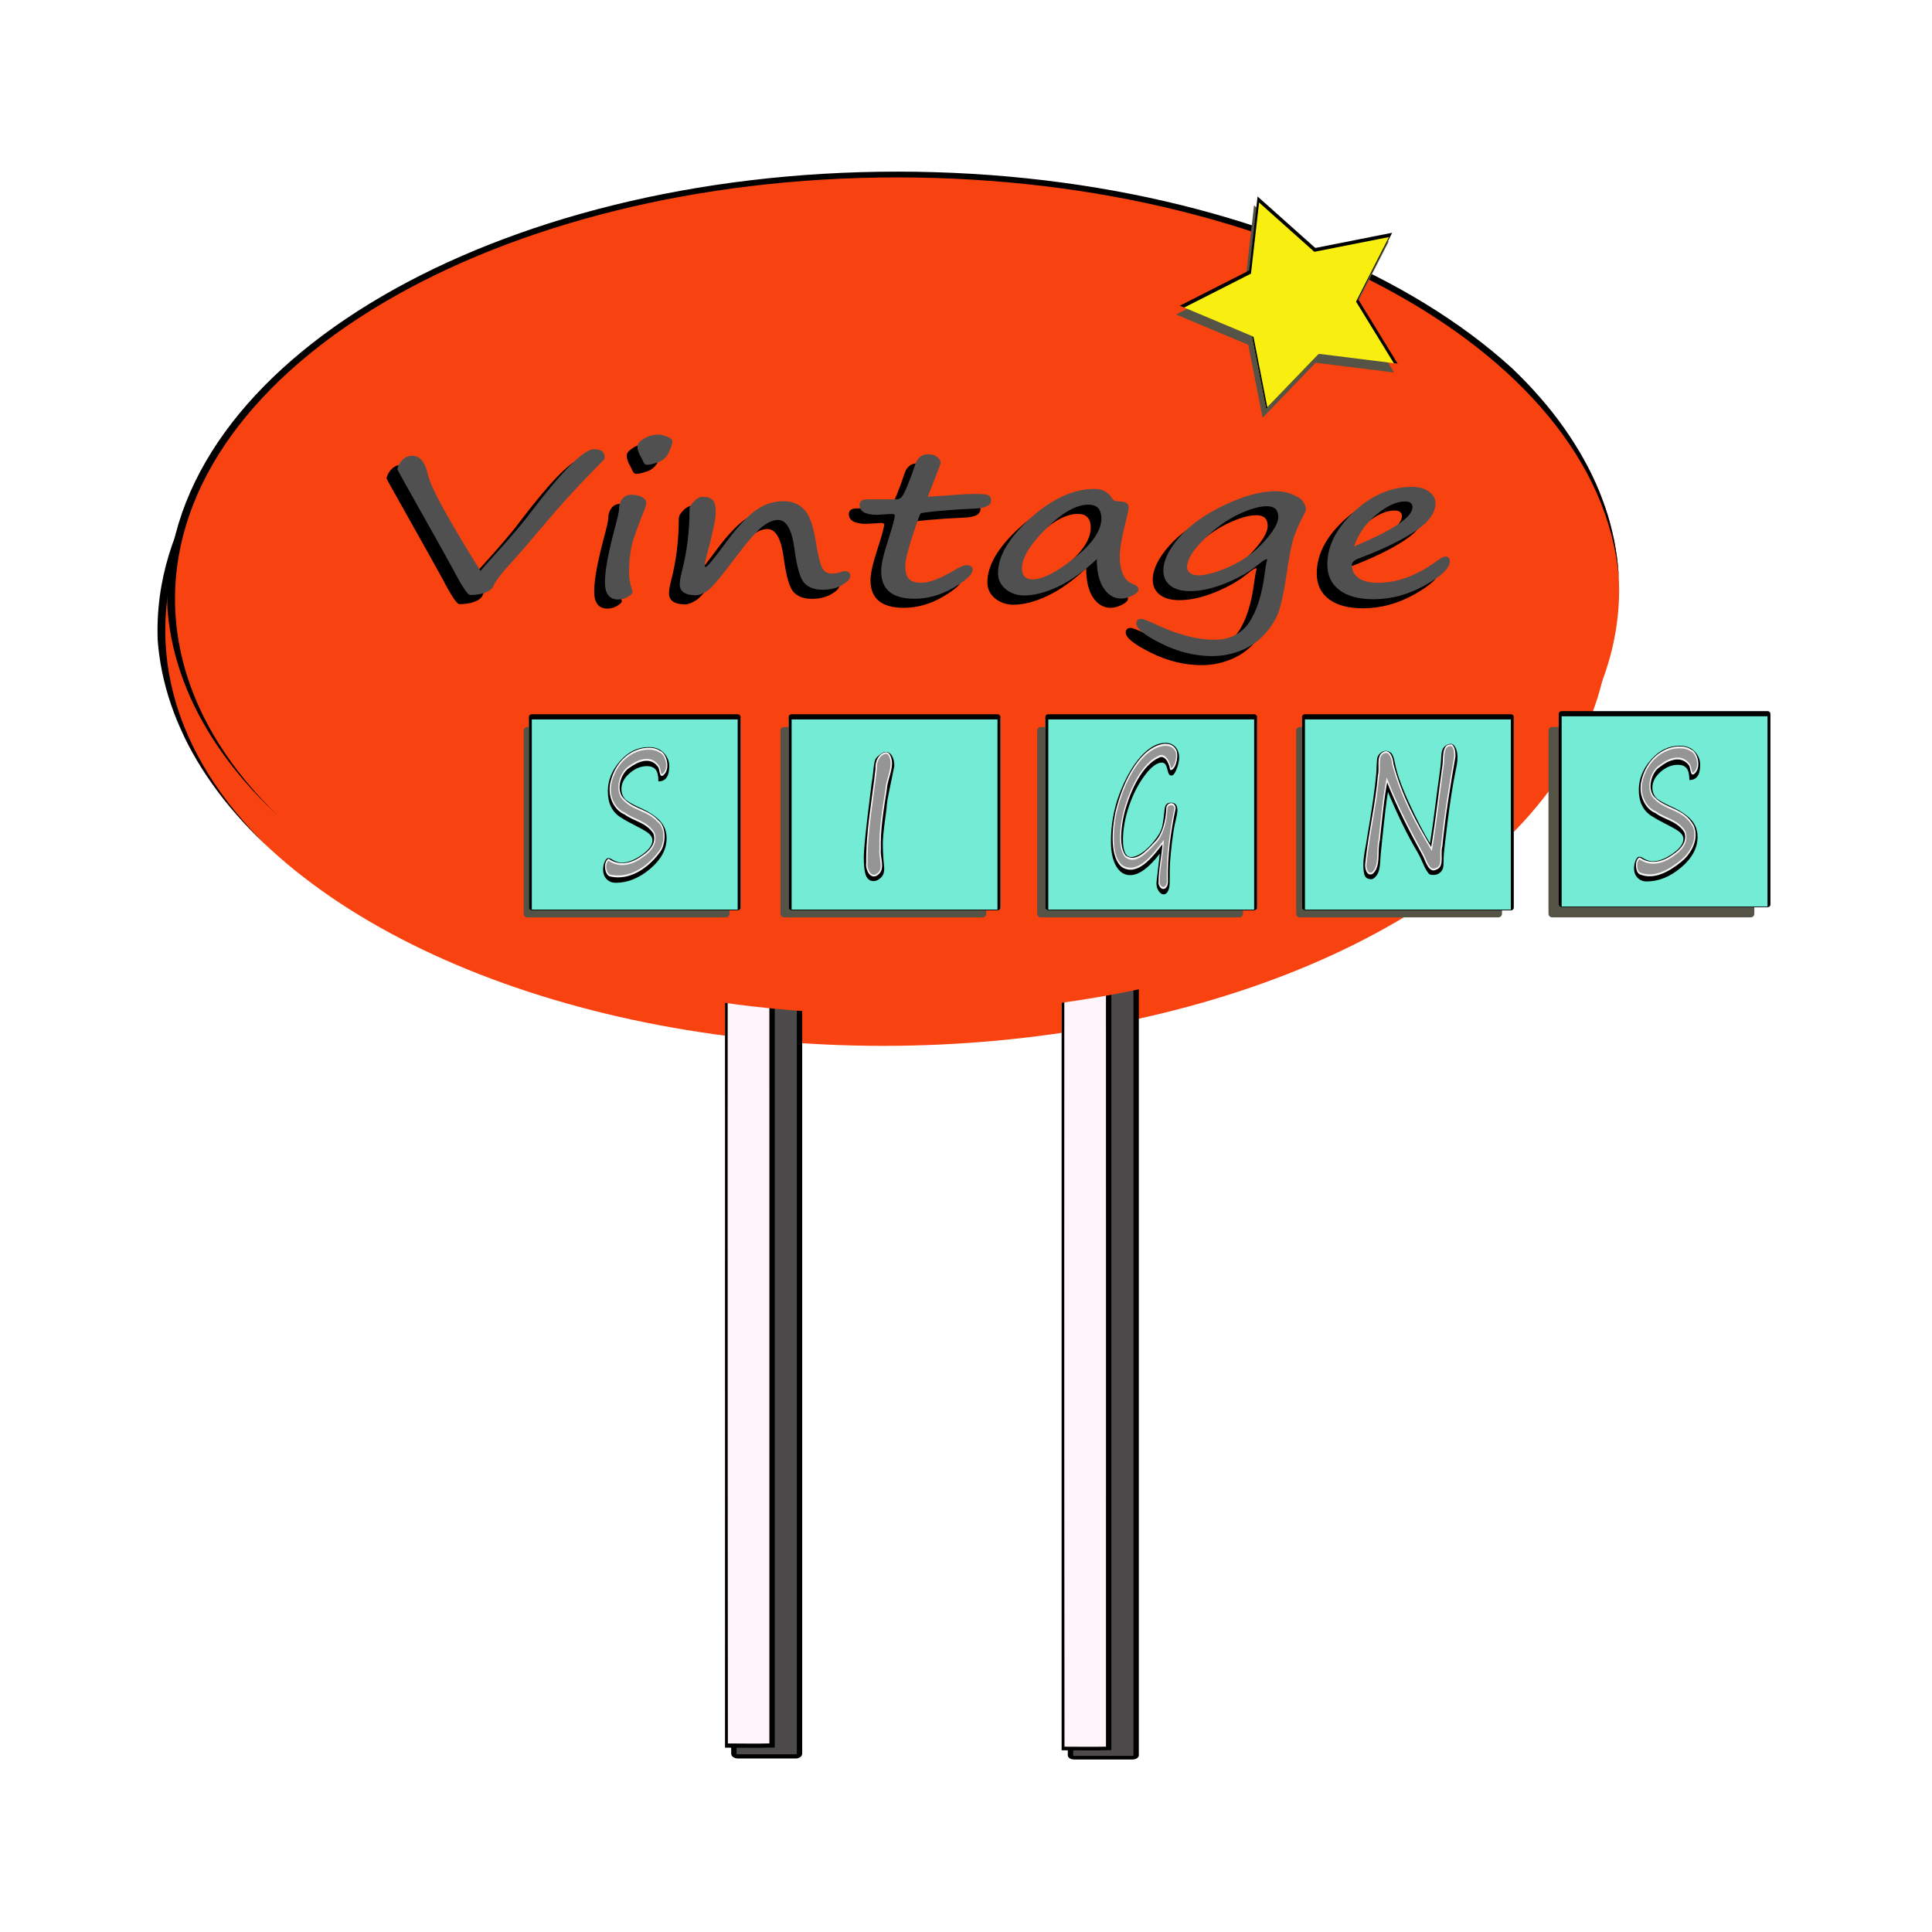 <svg:svg xmlns:dc="http://purl.org/dc/elements/1.1/" xmlns:ns1="http://sodipodi.sourceforge.net/DTD/sodipodi-0.dtd" xmlns:ns2="http://www.inkscape.org/namespaces/inkscape" xmlns:ns4="http://creativecommons.org/ns#" xmlns:rdf="http://www.w3.org/1999/02/22-rdf-syntax-ns#" xmlns:svg="http://www.w3.org/2000/svg" height="654.65" id="svg10467" version="1.1" viewBox="-53.054 -56.198 654.65 654.65" width="654.65" ns1:docname="vintage sign.svg" ns2:version="0.48.0 r9654">
  <svg:defs id="defs10469">
    <svg:filter color-interpolation-filters="sRGB" height="1.065" id="filter7281" width="3.041" x="-1.02" y="-.032" ns2:collect="always">
      <svg:feGaussianBlur id="feGaussianBlur7283" stdDeviation="12.996" ns2:collect="always" />
    </svg:filter>
    <svg:clipPath clipPathUnits="userSpaceOnUse" id="clipPath7293">
      <svg:rect height="977.14" id="rect7295" ry="2.309" style="stroke:#000000;stroke-width:3.469;fill:#4d4a4c" width="42.374" x="-435.84" y="90.219" />
    </svg:clipPath>
    <svg:filter color-interpolation-filters="sRGB" id="filter7309" ns2:collect="always">
      <svg:feGaussianBlur id="feGaussianBlur7311" stdDeviation="13.113" ns2:collect="always" />
    </svg:filter>
    <svg:clipPath clipPathUnits="userSpaceOnUse" id="clipPath7313">
      <svg:path d="m400.02 50.982a468.71 368.71 0 1 1 -937.42 0 468.71 368.71 0 1 1 937.42 0z" id="path7315" style="stroke:#000000;stroke-width:5.015;fill:#f84310" transform="translate(-2.857 -7.7)" ns1:cx="-68.690376" ns1:cy="50.98225" ns1:rx="468.71078" ns1:ry="368.70569" ns1:type="arc" />
    </svg:clipPath>
    <svg:filter color-interpolation-filters="sRGB" height="1.264" id="filter7350" width="1.042" x="-.021" y="-.132" ns2:collect="always">
      <svg:feGaussianBlur id="feGaussianBlur7352" stdDeviation="7.075" ns2:collect="always" />
    </svg:filter>
    <svg:clipPath clipPathUnits="userSpaceOnUse" id="clipPath7413">
      <svg:g id="g7415" transform="translate(-54.286 -304.29)">
        <svg:g id="g7417" transform="translate(54.286 302.86)">
          <svg:path d="m0.381 615.15h133.19c0.951 0 1.716 0.777 1.716 1.742v123.03c0 0.965-0.765 1.742-1.716 1.742h-133.19c-0.951 0-1.716-0.777-1.716-1.742v-123.03c0-0.965 0.765-1.742 1.716-1.742z" id="path7419" style="stroke:#000000;stroke-width:3.755;fill:#73ebd5" ns2:connector-curvature="0" />
          <svg:path d="m168.07 615.15h133.19c0.951 0 1.716 0.777 1.716 1.742v123.03c0 0.965-0.765 1.742-1.716 1.742h-133.19c-0.951 0-1.716-0.777-1.716-1.742v-123.03c0-0.965 0.765-1.742 1.716-1.742z" id="path7421" style="stroke:#000000;stroke-width:3.755;fill:#73ebd5" ns2:connector-curvature="0" />
          <svg:path d="m333.73 615.15h133.19c0.951 0 1.716 0.777 1.716 1.742v123.03c0 0.965-0.765 1.742-1.716 1.742h-133.19c-0.951 0-1.716-0.777-1.716-1.742v-123.03c0-0.965 0.765-1.742 1.716-1.742z" id="path7423" style="stroke:#000000;stroke-width:3.755;fill:#73ebd5" ns2:connector-curvature="0" />
          <svg:path d="m499.4 615.15h133.19c0.951 0 1.716 0.777 1.716 1.742v123.03c0 0.965-0.765 1.742-1.716 1.742h-133.19c-0.951 0-1.716-0.777-1.716-1.742v-123.03c0-0.965 0.765-1.742 1.716-1.742z" id="path7425" style="stroke:#000000;stroke-width:3.755;fill:#73ebd5" ns2:connector-curvature="0" />
          <svg:path d="m665.06 613.13h133.19c0.951 0 1.716 0.777 1.716 1.742v123.03c0 0.965-0.765 1.742-1.716 1.742h-133.19c-0.951 0-1.716-0.777-1.716-1.742v-123.03c0-0.965 0.765-1.742 1.716-1.742z" id="path7427" style="stroke:#000000;stroke-width:3.755;fill:#73ebd5" ns2:connector-curvature="0" />
        </svg:g>
      </svg:g>
    </svg:clipPath>
    <svg:filter color-interpolation-filters="sRGB" id="filter7483" ns2:collect="always">
      <svg:feGaussianBlur id="feGaussianBlur7485" stdDeviation="4.984" ns2:collect="always" />
    </svg:filter>
    <svg:filter color-interpolation-filters="sRGB" id="filter7491" ns2:collect="always">
      <svg:feGaussianBlur id="feGaussianBlur7493" stdDeviation="3.807" ns2:collect="always" />
    </svg:filter>
    <svg:clipPath clipPathUnits="userSpaceOnUse" id="clipPath7501">
      <svg:path d="m-101.43-170.65-103.02-13.687-69.681 77.11-18.819-102.21-94.868-42.442 91.394-49.483 11.049-103.34 75.304 71.629 101.7-21.426-44.853 93.753z" id="path7503" style="stroke:#000000;stroke-width:5.015;fill:#f8ef10" transform="translate(0 -3.096)" ns1:arg1="0.59053424" ns1:arg2="1.2188528" ns1:cx="-231.42857" ns1:cy="-257.79434" ns1:r1="156.5052" ns1:r2="78.252602" ns1:sides="5" ns1:type="star" ns2:flatsided="false" ns2:randomized="0" ns2:rounded="0" ns2:transform-center-x="6.4718781" ns2:transform-center-y="0.84290166" />
    </svg:clipPath>
    <svg:filter color-interpolation-filters="sRGB" id="filter7505" ns2:collect="always">
      <svg:feGaussianBlur id="feGaussianBlur7507" stdDeviation="4.442" ns2:collect="always" />
    </svg:filter>
  </svg:defs>
  <ns1:namedview bordercolor="#666666" borderopacity="1.0" fit-margin-bottom="0" fit-margin-left="0" fit-margin-right="0" fit-margin-top="0" id="base" pagecolor="#ffffff" showgrid="false" ns2:current-layer="layer1" ns2:cx="574.24009" ns2:cy="389.05335" ns2:document-units="px" ns2:pageopacity="0.0" ns2:pageshadow="2" ns2:window-height="738" ns2:window-maximized="1" ns2:window-width="1280" ns2:window-x="-8" ns2:window-y="-8" ns2:zoom="0.49497475" />
  <svg:g id="layer1" transform="translate(316.67 -747.71)" ns2:groupmode="layer" ns2:label="Layer 1">
    <svg:path clip-path="url(#clipPath7313)" d="m400.02 50.982c0 203.63-209.85 368.71-468.71 368.71s-468.71-165.08-468.71-368.71 209.85-368.71 468.71-368.71 468.71 165.08 468.71 368.71z" id="path7566" style="filter:url(#filter7309);stroke:#000000;stroke-width:5.015;fill:#f84310" transform="matrix(.525 0 0 .39 -32.9 885.22)" />
    <svg:g id="g7297" transform="matrix(.525 0 0 .411 61.261 847.96)">
      <svg:path d="m-344.96 90.219h37.757c1.279 0 2.309 1.03 2.309 2.309v972.53c0 1.279-1.03 2.309-2.309 2.309h-37.757c-1.279 0-2.309-1.03-2.309-2.309v-972.53c0-1.279 1.03-2.309 2.309-2.309z" id="rect7287" style="stroke:#000000;stroke-width:3.469;fill:#4d4a4c" />
      <svg:path clip-path="url(#clipPath7293)" d="m-433.91 95.656c-3.789 1.562-1.234 7.412-1.782 10.594-0.241 318.35-0.242 636.71-0.03 955.06 10.083 0.01 20.17 0.311 30.25-0.062-0.035-321.67 0.084-643.33-0.094-965-9.429-0.361-19.043 0.562-28.344-0.594z" id="rect7264" style="filter:url(#filter7281);stroke:#000000;stroke-width:3.469;fill:#fef4fa" transform="translate(82.857 -2.857)" ns2:connector-curvature="0" />
    </svg:g>
    <svg:g id="g7301" transform="matrix(.525 0 0 .351 175.32 912.46)">
      <svg:path d="m-344.96 90.219h37.757c1.279 0 2.309 1.03 2.309 2.309v972.53c0 1.279-1.03 2.309-2.309 2.309h-37.757c-1.279 0-2.309-1.03-2.309-2.309v-972.53c0-1.279 1.03-2.309 2.309-2.309z" id="rect7303" style="stroke:#000000;stroke-width:3.469;fill:#4d4a4c" />
      <svg:path clip-path="url(#clipPath7293)" d="m-433.91 95.656c-3.789 1.562-1.234 7.412-1.782 10.594-0.241 318.35-0.242 636.71-0.03 955.06 10.083 0.01 20.17 0.311 30.25-0.062-0.035-321.67 0.084-643.33-0.094-965-9.429-0.361-19.043 0.562-28.344-0.594z" id="path7305" style="filter:url(#filter7281);stroke:#000000;stroke-width:3.469;fill:#fef4fa" transform="translate(82.857 -2.857)" ns2:connector-curvature="0" />
    </svg:g>
    <svg:path clip-path="url(#clipPath7313)" d="m400.02 50.982c0 203.63-209.85 368.71-468.71 368.71s-468.71-165.08-468.71-368.71 209.85-368.71 468.71-368.71 468.71 165.08 468.71 368.71z" id="path7238" style="filter:url(#filter7309);stroke:#000000;stroke-width:5.015;fill:#f84310" transform="matrix(.525 0 0 .39 -29.599 874.56)" />
    <svg:g id="text7234" style="fill:#000000" transform="scale(1.194 .838)">
      <svg:path d="m-199.97 1018.6c0.235-1.486 0.743-2.764 1.525-3.833 0.782-1.069 1.695-1.604 2.738-1.604 2.164 0 3.65 2.581 4.459 7.744 0.756 5.032 5.723 17.979 14.902 38.838 0.991-1.695 2.06-3.429 3.207-5.202 5.189-8.109 8.905-14.328 11.147-18.656 9.048-16.922 15.019-25.384 17.913-25.384 1.982 0 2.973 1.121 2.973 3.364-0 0.391-0.098 0.737-0.293 1.036-0.196 0.3-1.063 1.558-2.601 3.774-5.111 7.379-10.013 15.071-14.706 23.076-3.703 6.284-6.766 11.316-9.191 15.097-2.712 4.198-4.315 7.236-4.811 9.113-0.313 1.043-1.069 1.891-2.268 2.542-1.2 0.652-2.634 0.978-4.302 0.978-0.704 0-2.282-3.351-4.733-10.052-1.095-2.92-4.759-12.268-10.99-28.043-3.312-8.37-4.967-12.633-4.967-12.79z" id="path3274" style="" />
      <svg:path d="m-129.06 1016.8c-0.548 0-0.965-0.587-1.252-1.76-0.104-0.365-0.248-0.769-0.43-1.212-0.704-1.695-1.056-3.168-1.056-4.42-0-1.043 0.619-2.105 1.858-3.188 1.238-1.082 2.614-1.623 4.126-1.623 0.756 0 1.604 0.293 2.542 0.88 0.939 0.587 1.408 1.154 1.408 1.701-0 0.861-0.319 2.321-0.958 4.38-0.639 2.06-1.656 3.448-3.051 4.165-1.395 0.717-2.458 1.076-3.188 1.076zm-5.124 43.688c-0 1.982 0.274 4.211 0.821 6.688 0.104 0.469 0.156 0.861 0.156 1.173-0 0.469-0.43 1.076-1.291 1.819-0.86 0.743-1.773 1.115-2.738 1.115-2.529 0-3.794-2.321-3.794-6.962-0-4.798 0.991-12.385 2.973-22.763 0.678-3.624 1.017-5.854 1.017-6.688-0-1.643 0.3-3.044 0.9-4.205 0.6-1.16 1.447-1.74 2.542-1.74 1.33 0 2.379 0.319 3.148 0.958 0.769 0.639 1.154 1.349 1.154 2.132-0 0.782-0.183 1.812-0.548 3.09-1.956 6.884-3.168 11.812-3.637 14.784-0.469 2.973-0.704 6.506-0.704 10.599z" id="path3276" style="" />
      <svg:path d="m-91.869 1039.1c-1.356 0-2.836 0.887-4.439 2.66-1.604 1.773-4.048 5.75-7.333 11.929-4.328 8.292-7.125 13.011-8.389 14.158-1.265 1.147-2.314 1.721-3.148 1.721-3.077 0-4.615-1.486-4.615-4.459 0-1.252 0.209-3.025 0.626-5.319 1.434-7.875 2.151-16.179 2.151-24.914-0-0.991 0.424-2.092 1.271-3.305 0.847-1.212 1.649-1.819 2.405-1.819 1.356 0 2.321 0.417 2.894 1.252 0.574 0.835 0.86 2.516 0.86 5.045-0 2.634-0.782 8.057-2.347 16.271-0.522 2.712-0.782 4.433-0.782 5.163-0 0.417 0.104 0.626 0.313 0.626 0.391 0 2.203-3.116 5.437-9.348 3.259-6.336 6.114-10.795 8.566-13.376 2.451-2.581 5.15-3.872 8.096-3.872 2.347 0 4.257 1.069 5.73 3.207s2.549 6.036 3.227 11.694c0.73 6.441 1.388 10.45 1.975 12.027 0.587 1.577 1.519 2.366 2.796 2.366 0.808 0 1.825-0.287 3.051-0.861 0.209-0.104 0.365-0.156 0.469-0.157 1.121 0 1.682 0.652 1.682 1.956-0 1.147-0.769 2.366-2.308 3.657-1.538 1.291-3.39 1.936-5.554 1.936-2.216 0-3.931-0.88-5.143-2.64-1.212-1.76-2.171-6.46-2.875-14.1-0.73-7.666-2.268-11.499-4.615-11.499z" id="path3278" style="" />
      <svg:path d="m-49.393 1029.7c2.686-0.208 5.215-0.456 7.588-0.743 2.347-0.261 4.302-0.391 5.867-0.391 1.982 0 3.233 0.182 3.755 0.547 0.521 0.365 0.782 1.004 0.782 1.917-0 2.112-1.473 3.259-4.42 3.442-3.781 0.235-7.262 0.561-10.443 0.978-3.181 0.417-4.896 0.763-5.143 1.036-0.248 0.274-1.036 3.377-2.366 9.309s-1.995 9.784-1.995 11.558c-0 2.868 0.378 4.778 1.134 5.73 0.756 0.952 1.89 1.428 3.403 1.428 2.242 0 5.358-1.682 9.348-5.045 1.538-1.382 2.725-2.073 3.559-2.073 1.121 0 1.682 0.6 1.682 1.799-0 1.877-1.806 4.309-5.417 7.294-3.611 2.986-7.308 4.478-11.088 4.478-6.31 0-9.465-3.716-9.465-11.147-0-2.686 0.652-6.845 1.956-12.477 1.278-5.606 1.917-8.97 1.917-10.091-0-0.391-0.313-0.587-0.939-0.587l-4.068 0.352c-3.338 0-5.006-1.33-5.006-3.989-0-1.512 0.769-2.268 2.308-2.268h8.057c0.548 0 1.03-0.248 1.447-0.743 0.417-0.495 1.03-2.158 1.838-4.987 0.808-2.829 1.525-5.625 2.151-8.389 0.626-2.738 1.851-4.107 3.676-4.107 1.121 0 1.995 0.391 2.62 1.173 0.626 0.782 0.939 1.512 0.939 2.19-0 0.365-0.469 2.229-1.408 5.593z" id="path3280" style="" />
      <svg:path d="m-1.403 1055c-3.651 4.902-7.262 8.579-10.834 11.03-3.572 2.451-6.845 3.676-9.817 3.676-2.008 0-3.742-0.847-5.202-2.542-1.46-1.695-2.19-3.872-2.19-6.532-0-6.858 3.064-14.243 9.191-22.157 6.128-7.914 12.216-11.87 18.265-11.871 2.19 0 3.82 1.252 4.889 3.755 0.339 0.834 0.873 1.252 1.604 1.252 2.086 0 3.129 0.808 3.129 2.425-0 0.808-0.13 1.917-0.391 3.325-1.408 7.692-2.112 13.116-2.112 16.271-0 6.31 1.199 10.091 3.598 11.342 1.147 0.626 1.721 1.395 1.721 2.308-0 0.808-0.561 1.623-1.682 2.445-1.121 0.821-2.203 1.232-3.246 1.232-2.008 0-3.663-1.382-4.967-4.146-1.304-2.764-1.956-6.701-1.956-11.812zm-2.386-22.02c-3.442 0-7.444 3.227-12.007 9.68-4.563 6.454-6.845 11.805-6.845 16.056-0 2.999 0.991 4.498 2.973 4.498 2.868 0 6.845-2.894 11.929-8.683 5.085-5.789 7.627-11.108 7.627-15.958-0-3.729-1.226-5.593-3.676-5.593z" id="path3282" style="" />
      <svg:path d="m46.979 1055c-0.313-0.235-1.186 0.495-2.62 2.19-2.373 2.79-5.404 5.267-9.094 7.431-3.69 2.164-7.112 3.246-10.267 3.246-2.347 0-4.185-0.737-5.515-2.21s-1.995-3.514-1.995-6.121c-0-4.042 1.525-8.546 4.576-13.513 3.051-4.967 7.321-9.302 12.809-13.005 5.489-3.703 10.293-5.554 14.413-5.554 2.164 0 4.068 0.626 5.71 1.877 0.391 0.313 0.73 0.574 1.017 0.782 0.469 0.339 0.913 1.023 1.33 2.053 0.417 1.03 0.626 1.858 0.626 2.484-0 0.391-0.143 0.991-0.43 1.799-1.591 4.329-2.673 7.914-3.246 10.756-0.574 2.842-1.2 7.627-1.877 14.354-0.626 6.049-1.304 10.704-2.034 13.963-0.73 3.259-2.047 6.414-3.95 9.465-1.903 3.051-4.185 5.339-6.845 6.864s-5.397 2.288-8.213 2.288c-4.876 0-9.687-1.682-14.432-5.045-4.746-3.364-7.118-6.062-7.118-8.096 0-1.278 0.482-1.917 1.447-1.917 0.469 0 1.864 0.769 4.185 2.308 6.128 4.094 11.642 6.141 16.544 6.141 4.276 0 7.529-2.281 9.758-6.845s3.748-11.382 4.557-20.456c0.182-2.06 0.404-3.807 0.665-5.241zm-0.078-21.473c-2.216 0-4.987 1.147-8.311 3.442-3.325 2.295-6.551 5.658-9.68 10.091-3.129 4.433-4.694 8.148-4.694 11.147-0 1.017 0.319 1.819 0.958 2.405 0.639 0.587 1.349 0.88 2.132 0.88 2.321 0 5.352-1.2 9.094-3.598 3.742-2.399 6.962-5.73 9.661-9.993 2.699-4.263 4.048-7.607 4.048-10.032-0-2.894-1.069-4.341-3.207-4.341z" id="path3284" style="" />
      <svg:path d="m98.803 1055.9c-0 2.66-2.353 5.867-7.06 9.622-4.707 3.755-9.563 5.632-14.569 5.632-4.198 0-7.438-1.239-9.719-3.716-2.281-2.477-3.422-5.932-3.422-10.365-0-7.457 2.516-14.55 7.549-21.277 5.032-6.727 10.534-10.091 16.505-10.091 1.956 0 3.553 0.639 4.791 1.917 1.238 1.278 1.858 2.816 1.858 4.615-0 4.016-1.969 7.862-5.906 11.538-3.937 3.676-9.204 7.288-15.801 10.834-1.356 0.704-2.034 1.617-2.034 2.738-0 2.164 0.626 3.898 1.877 5.202s3.103 1.956 5.554 1.956c5.606 0 11.329-3.103 17.17-9.309 0.86-0.86 1.512-1.291 1.956-1.291 0.834 0 1.252 0.665 1.252 1.995zm-27.183-6.101c11.056-6.571 16.584-11.851 16.584-15.84-0-1.564-0.704-2.347-2.112-2.347-2.399 0-5.104 1.76-8.116 5.28s-5.13 7.822-6.356 12.907z" id="path3286" style="" />
    </svg:g>
    <svg:path d="m-101.43-170.65-103.02-13.687-69.681 77.11-18.819-102.21-94.868-42.442 91.394-49.483 11.049-103.34 75.304 71.629 101.7-21.426-44.853 93.753z" id="path7317" style="filter:url(#filter7505);fill:#555246" transform="matrix(.258 0 0 .242 128.83 859.03)" ns2:transform-center-x="6.4718781" ns2:transform-center-y="0.84290166" />
    <svg:path clip-path="url(#clipPath7501)" d="m-101.43-170.65-103.02-13.687-69.681 77.11-18.819-102.21-94.868-42.442 91.394-49.483 11.049-103.34 75.304 71.629 101.7-21.426-44.853 93.753z" id="path7260" style="filter:url(#filter7491);stroke:#000000;stroke-width:5.015;fill:#f8ef10" transform="matrix(.258 0 0 .242 130.03 856.78)" ns2:transform-center-x="6.4718781" ns2:transform-center-y="0.84290166" />
    <svg:path d="m-235.1 850.49c0.28-1.245 0.887-2.316 1.821-3.211 0.934-0.896 2.023-1.343 3.268-1.343 2.583 0 4.357 2.163 5.322 6.488 0.903 4.216 6.832 15.062 17.787 32.537 1.183-1.42 2.459-2.873 3.828-4.358 6.194-6.794 10.629-12.003 13.306-15.63 10.8-14.177 17.927-21.266 21.382-21.266 2.365 0 3.548 0.939 3.548 2.818-0 0.328-0.117 0.617-0.35 0.868-0.234 0.251-1.268 1.305-3.105 3.162-6.1 6.182-11.952 12.626-17.554 19.332-4.42 5.264-8.077 9.48-10.971 12.648-3.237 3.517-5.151 6.062-5.742 7.635-0.374 0.874-1.276 1.584-2.708 2.13-1.432 0.546-3.144 0.819-5.136 0.819-0.84 0-2.723-2.807-5.649-8.421-1.307-2.447-5.68-10.278-13.119-23.494-3.953-7.012-5.929-10.584-5.929-10.715z" id="path3257" style="fill:#505050" ns2:connector-curvature="0" />
    <svg:path d="m-150.46 849.01c-0.654 0-1.152-0.492-1.494-1.475-0.125-0.306-0.296-0.644-0.514-1.016-0.84-1.42-1.261-2.654-1.26-3.703-0-0.874 0.739-1.764 2.218-2.671 1.478-0.906 3.12-1.36 4.925-1.36 0.903 0 1.914 0.246 3.035 0.737 1.12 0.492 1.681 0.967 1.681 1.425-0 0.721-0.381 1.944-1.144 3.67-0.763 1.726-1.976 2.889-3.642 3.49-1.665 0.601-2.933 0.901-3.805 0.901zm-6.116 36.6c-0 1.66 0.327 3.528 0.98 5.603 0.124 0.393 0.187 0.721 0.187 0.983-0 0.393-0.514 0.901-1.541 1.524-1.027 0.623-2.116 0.934-3.268 0.934-3.019 0-4.529-1.944-4.529-5.832-0-4.019 1.183-10.376 3.548-19.07 0.809-3.036 1.214-4.904 1.214-5.603-0-1.376 0.358-2.55 1.074-3.522 0.716-0.972 1.727-1.458 3.035-1.458 1.587 0 2.84 0.268 3.758 0.803 0.918 0.535 1.377 1.131 1.377 1.786-0 0.655-0.218 1.518-0.654 2.588-2.334 5.767-3.782 9.896-4.342 12.386-0.56 2.49-0.84 5.45-0.84 8.88z" id="path3259" style="fill:#505050" ns2:connector-curvature="0" />
    <svg:path d="m-106.06 867.69c-1.619 0-3.385 0.743-5.299 2.228-1.914 1.485-4.832 4.817-8.754 9.994-5.167 6.947-8.505 10.9-10.014 11.862-1.51 0.961-2.762 1.442-3.758 1.442-3.673 0-5.509-1.245-5.509-3.735-0-1.049 0.249-2.534 0.747-4.456 1.712-6.597 2.568-13.555 2.568-20.872-0-0.83 0.506-1.753 1.517-2.769 1.012-1.016 1.969-1.524 2.871-1.524 1.618 0 2.77 0.35 3.455 1.049 0.685 0.699 1.027 2.108 1.027 4.227-0 2.206-0.934 6.75-2.801 13.631-0.623 2.272-0.934 3.714-0.934 4.325-0 0.35 0.124 0.524 0.373 0.524 0.467 0 2.63-2.611 6.489-7.831 3.89-5.308 7.299-9.044 10.224-11.206 2.926-2.163 6.147-3.244 9.664-3.244 2.801 0 5.081 0.896 6.84 2.687 1.758 1.791 3.042 5.057 3.852 9.797 0.871 5.396 1.657 8.754 2.358 10.076 0.7 1.322 1.813 1.982 3.338 1.982 0.965 0 2.179-0.24 3.642-0.721 0.249-0.087 0.436-0.131 0.56-0.131 1.338 0 2.007 0.546 2.007 1.638-0 0.961-0.918 1.982-2.755 3.064-1.836 1.081-4.046 1.622-6.629 1.622-2.646 0-4.692-0.737-6.139-2.212-1.447-1.474-2.591-5.412-3.431-11.812-0.872-6.422-2.708-9.633-5.509-9.633z" id="path3261" style="fill:#505050" ns2:connector-curvature="0" />
    <svg:path d="m-55.356 859.83c3.206-0.175 6.225-0.382 9.057-0.623 2.801-0.218 5.135-0.328 7.003-0.328 2.365 0 3.859 0.153 4.482 0.459 0.622 0.306 0.934 0.841 0.934 1.606-0 1.769-1.759 2.731-5.276 2.883-4.513 0.197-8.668 0.47-12.465 0.819-3.797 0.35-5.844 0.639-6.139 0.868-0.296 0.229-1.237 2.829-2.825 7.798-1.587 4.97-2.381 8.197-2.381 9.683-0 2.403 0.451 4.003 1.354 4.8 0.903 0.797 2.256 1.196 4.062 1.196 2.677 0 6.396-1.409 11.158-4.227 1.836-1.158 3.252-1.737 4.248-1.737 1.338 0 2.007 0.502 2.007 1.507-0 1.573-2.155 3.61-6.466 6.111-4.311 2.501-8.723 3.752-13.236 3.752-7.532 0-11.298-3.113-11.298-9.338-0-2.25 0.778-5.734 2.334-10.453 1.525-4.697 2.288-7.514 2.288-8.454-0-0.328-0.373-0.491-1.121-0.492l-4.855 0.295c-3.984 0-5.976-1.114-5.976-3.342-0-1.267 0.918-1.901 2.755-1.901h9.617c0.654 0 1.229-0.208 1.727-0.623 0.498-0.415 1.229-1.808 2.194-4.178 0.965-2.37 1.821-4.713 2.568-7.029 0.747-2.294 2.21-3.44 4.388-3.441 1.338 0 2.381 0.328 3.128 0.983 0.747 0.655 1.12 1.267 1.121 1.835-0 0.306-0.56 1.868-1.681 4.686z" id="path3263" style="fill:#505050" ns2:connector-curvature="0" />
    <svg:path d="m1.928 880.96c-4.357 4.107-8.668 7.187-12.932 9.24-4.264 2.053-8.17 3.08-11.718 3.08-2.397 0-4.466-0.71-6.209-2.13-1.743-1.42-2.614-3.244-2.614-5.472-0-5.745 3.657-11.933 10.971-18.562 7.314-6.63 14.582-9.945 21.802-9.945 2.614 0 4.56 1.048 5.836 3.146 0.405 0.699 1.043 1.049 1.914 1.049 2.49 0 3.735 0.677 3.735 2.032-0 0.677-0.156 1.606-0.467 2.785-1.681 6.444-2.521 10.988-2.521 13.631-0 5.286 1.432 8.454 4.295 9.502 1.369 0.524 2.054 1.169 2.054 1.933-0 0.677-0.669 1.36-2.007 2.048-1.338 0.688-2.63 1.032-3.875 1.032-2.397 0-4.373-1.158-5.929-3.473-1.556-2.316-2.334-5.614-2.334-9.896zm-2.848-18.448c-4.108 0-8.886 2.703-14.333 8.11-5.447 5.407-8.17 9.89-8.17 13.451-0 2.512 1.183 3.768 3.548 3.768 3.424 0 8.17-2.425 14.239-7.274 6.069-4.849 9.104-9.306 9.104-13.369-0-3.124-1.463-4.686-4.388-4.686z" id="path3265" style="fill:#505050" ns2:connector-curvature="0" />
    <svg:path d="m59.679 881.03c-0.374-0.197-1.416 0.415-3.128 1.835-2.832 2.337-6.45 4.413-10.855 6.226-4.404 1.813-8.489 2.72-12.255 2.72-2.801 0-4.995-0.617-6.583-1.851-1.587-1.234-2.381-2.944-2.381-5.128-0-3.386 1.821-7.16 5.462-11.321 3.642-4.161 8.738-7.793 15.29-10.895 6.552-3.102 12.286-4.653 17.204-4.653 2.583 0 4.855 0.524 6.816 1.573 0.467 0.262 0.871 0.481 1.214 0.655 0.56 0.284 1.089 0.857 1.587 1.72 0.498 0.863 0.747 1.556 0.747 2.081-0 0.328-0.171 0.83-0.514 1.507-1.899 3.626-3.19 6.63-3.875 9.011-0.685 2.381-1.432 6.39-2.241 12.025-0.747 5.068-1.556 8.967-2.428 11.698-0.872 2.731-2.443 5.374-4.715 7.929-2.272 2.556-4.995 4.473-8.17 5.751-3.175 1.278-6.443 1.917-9.804 1.917-5.82 0-11.563-1.409-17.227-4.227-5.665-2.818-8.497-5.079-8.497-6.783 0-1.07 0.576-1.606 1.727-1.606 0.56 0 2.225 0.644 4.995 1.933 7.314 3.43 13.897 5.144 19.748 5.144 5.104 0 8.987-1.911 11.648-5.734 2.661-3.823 4.474-9.535 5.439-17.137 0.218-1.726 0.482-3.189 0.794-4.391zm-0.093-17.989c-2.646 0-5.952 0.961-9.921 2.883-3.968 1.922-7.82 4.74-11.555 8.454-3.735 3.714-5.602 6.826-5.602 9.339-0 0.852 0.381 1.524 1.144 2.015 0.763 0.492 1.611 0.737 2.544 0.737 2.77 0 6.388-1.005 10.855-3.014 4.466-2.01 8.31-4.8 11.532-8.372 3.221-3.572 4.832-6.373 4.832-8.405-0-2.425-1.276-3.637-3.828-3.637z" id="path3267" style="fill:#505050" ns2:connector-curvature="0" />
    <svg:path d="m121.54 881.78c-0 2.228-2.809 4.915-8.427 8.061-5.618 3.146-11.415 4.718-17.391 4.718-5.011 0-8.878-1.038-11.602-3.113-2.723-2.075-4.085-4.97-4.085-8.683-0-6.247 3.003-12.189 9.01-17.825 6.007-5.636 12.574-8.454 19.702-8.454 2.334 0 4.241 0.535 5.719 1.606 1.478 1.07 2.218 2.359 2.218 3.866-0 3.364-2.35 6.586-7.05 9.666-4.7 3.08-10.987 6.106-18.861 9.076-1.619 0.59-2.428 1.354-2.428 2.294-0 1.813 0.747 3.266 2.241 4.358 1.494 1.092 3.704 1.638 6.629 1.638 6.692 0 13.523-2.599 20.495-7.798 1.027-0.721 1.805-1.081 2.334-1.081 0.996 0 1.494 0.557 1.494 1.671zm-32.447-5.112c13.197-5.505 19.795-9.928 19.795-13.271-0-1.311-0.84-1.966-2.521-1.966-2.863 0-6.093 1.474-9.687 4.423-3.595 2.949-6.124 6.553-7.587 10.813z" id="path3269" style="fill:#505050" ns2:connector-curvature="0" />
    <svg:g id="g7568" transform="matrix(.525 0 0 .525 -190.86 611.34)">
      <svg:g id="g7456" style="filter:url(#filter7483);fill:#555246" transform="translate(-4,6)">
        <svg:path d="m-280.55 86.491h128.24c1.279 0 2.309 1.03 2.309 2.309v118.24c0 1.279-1.03 2.309-2.309 2.309h-128.24c-1.279 0-2.309-1.03-2.309-2.309v-118.24c0-1.279 1.03-2.309 2.309-2.309z" id="rect7445" style="fill:#555246" transform="translate(284.16 529.44)" ns2:connector-curvature="0" />
        <svg:path d="m169.32 615.93h128.24c1.279 0 2.309 1.03 2.309 2.309v118.24c0 1.279-1.03 2.309-2.309 2.309h-128.24c-1.279 0-2.309-1.03-2.309-2.309v-118.24c0-1.279 1.03-2.309 2.309-2.309z" id="path7448" style="fill:#555246" ns2:connector-curvature="0" />
        <svg:path d="m335.04 615.93h128.24c1.279 0 2.309 1.03 2.309 2.309v118.24c0 1.279-1.03 2.309-2.309 2.309h-128.24c-1.279 0-2.309-1.03-2.309-2.309v-118.24c0-1.279 1.03-2.309 2.309-2.309z" id="path7450" style="fill:#555246" ns2:connector-curvature="0" />
        <svg:path d="m502.18 615.93h128.24c1.279 0 2.309 1.03 2.309 2.309v118.24c0 1.279-1.03 2.309-2.309 2.309h-128.24c-1.279 0-2.309-1.03-2.309-2.309v-118.24c0-1.279 1.03-2.309 2.309-2.309z" id="path7452" style="fill:#555246" ns2:connector-curvature="0" />
        <svg:path d="m665.04 615.93h128.24c1.279 0 2.309 1.03 2.309 2.309v118.24c0 1.279-1.03 2.309-2.309 2.309h-128.24c-1.279 0-2.309-1.03-2.309-2.309v-118.24c0-1.279 1.03-2.309 2.309-2.309z" id="path7454" style="fill:#555246" ns2:connector-curvature="0" />
      </svg:g>
      <svg:g clip-path="url(#clipPath7413)" id="g7331" style="filter:url(#filter7350)" transform="translate(2)">
        <svg:path d="m0.381 615.15h133.19c0.951 0 1.716 0.777 1.716 1.742v123.03c0 0.965-0.765 1.742-1.716 1.742h-133.19c-0.951 0-1.716-0.777-1.716-1.742v-123.03c0-0.965 0.765-1.742 1.716-1.742z" id="rect7223" style="stroke:#000000;stroke-width:3.755;fill:#73ebd5" ns2:connector-curvature="0" />
        <svg:path d="m168.07 615.15h133.19c0.951 0 1.716 0.777 1.716 1.742v123.03c0 0.965-0.765 1.742-1.716 1.742h-133.19c-0.951 0-1.716-0.777-1.716-1.742v-123.03c0-0.965 0.765-1.742 1.716-1.742z" id="path7226" style="stroke:#000000;stroke-width:3.755;fill:#73ebd5" ns2:connector-curvature="0" />
        <svg:path d="m333.73 615.15h133.19c0.951 0 1.716 0.777 1.716 1.742v123.03c0 0.965-0.765 1.742-1.716 1.742h-133.19c-0.951 0-1.716-0.777-1.716-1.742v-123.03c0-0.965 0.765-1.742 1.716-1.742z" id="path7228" style="stroke:#000000;stroke-width:3.755;fill:#73ebd5" ns2:connector-curvature="0" />
        <svg:path d="m499.4 615.15h133.19c0.951 0 1.716 0.777 1.716 1.742v123.03c0 0.965-0.765 1.742-1.716 1.742h-133.19c-0.951 0-1.716-0.777-1.716-1.742v-123.03c0-0.965 0.765-1.742 1.716-1.742z" id="path7230" style="stroke:#000000;stroke-width:3.755;fill:#73ebd5" ns2:connector-curvature="0" />
        <svg:path d="m665.06 613.13h133.19c0.951 0 1.716 0.777 1.716 1.742v123.03c0 0.965-0.765 1.742-1.716 1.742h-133.19c-0.951 0-1.716-0.777-1.716-1.742v-123.03c0-0.965 0.765-1.742 1.716-1.742z" id="path7232" style="stroke:#000000;stroke-width:3.755;fill:#73ebd5" ns2:connector-curvature="0" />
      </svg:g>
      <svg:g id="g7401" transform="translate(10 2.857)">
        <svg:g id="text7240" style="fill:#000000" transform="scale(.805 1.243)">
          <svg:path d="m92.249 526.29c-0-2.97-0.765-5.032-2.295-6.187-1.53-1.155-3.78-1.732-6.75-1.732-5.07 0-9.772 1.238-14.107 3.712-4.335 2.475-6.502 5.197-6.502 8.167-0 1.89 0.817 3.502 2.452 4.837s5.857 2.992 12.667 4.972c7.139 2.07 12.442 4.342 15.906 6.817 3.465 2.475 5.197 5.452 5.197 8.932-0 5.79-4.41 11.092-13.229 15.906-8.819 4.815-17.984 7.222-27.493 7.222-3.09 0-5.565-0.645-7.425-1.935s-2.79-2.88-2.79-4.77c-0-1.5 0.42-2.895 1.26-4.185 0.84-1.29 1.845-1.935 3.015-1.935 0.72 0 1.38 0.12 1.98 0.36 3.15 1.35 6.09 2.025 8.819 2.025 4.68 0 9.937-1.312 15.771-3.937 5.835-2.625 8.752-5.197 8.752-7.717-0-1.05-0.727-2.062-2.182-3.037-1.455-0.975-4.417-2.197-8.887-3.667-6.51-2.13-11.407-3.885-14.692-5.265-3.285-1.38-5.775-3.187-7.47-5.422-1.695-2.235-2.542-4.927-2.542-8.077-0-5.61 3.27-10.829 9.809-15.659 6.54-4.83 14.219-7.244 23.038-7.245 5.07 0 9.067 1.005 11.992 3.015 2.925 2.01 4.387 4.305 4.387 6.885-0 5.28-2.895 7.92-8.684 7.92z" id="path3242" style="" />
        </svg:g>
        <svg:g id="text7244" style="fill:#000000" transform="scale(.932 1.073)">
          <svg:path d="m239.31 616.26c-0.765 3.163-1.251 5.683-1.46 7.559-0 1.008-0.348 3.597-1.043 7.768-1.147 7.438-1.72 12.512-1.72 15.223-0 4.588 0.278 9.106 0.834 13.555 0.417 3.232-0.243 5.587-1.981 7.064s-3.476 2.216-5.213 2.216c-2.468 0-4.223-1.069-5.266-3.206s-1.564-5.848-1.564-11.13c-0-3.267 0.817-11.052 2.45-23.356l2.867-20.384c0.591-2.989 1.025-5.769 1.303-8.341 0.417-3.788 0.93-6.126 1.538-7.012 0.608-0.886 1.694-1.825 3.258-2.815 1.564-0.99 2.746-1.486 3.545-1.486 2.016 0 3.554 0.817 4.614 2.45 1.06 1.634 1.59 3.632 1.59 5.995z" id="path3245" style="" />
        </svg:g>
        <svg:g id="text7248" style="fill:#000000" transform="scale(.755 1.325)">
          <svg:path d="m538.49 518.75h0.042c-0.675 2.306-1.35 5.407-2.025 9.302-0.675 3.895-1.013 6.715-1.012 8.459-0 3.234-0.021 5.47-0.063 6.708-0.042 1.238-0.302 2.25-0.78 3.038-0.478 0.787-1.097 1.399-1.856 1.835-0.759 0.436-1.617 0.654-2.573 0.654-1.519-0-2.918-0.534-4.198-1.603-1.28-1.069-1.92-2.32-1.919-3.755-0-0.478 0.394-2.531 1.181-6.159 0.703-3.234 1.266-6.005 1.688-8.311-9.422 6.975-17.859 10.462-25.312 10.462-5.034 0-9.035-1.462-12.002-4.388-2.967-2.925-4.451-6.933-4.451-12.023 0-8.044 2.419-15.764 7.256-23.161v0.042c5.147-7.706 11.229-13.781 18.246-18.225 7.017-4.444 14.027-6.665 21.03-6.666 3.628 0 6.497 0.668 8.606 2.004 2.109 1.336 3.164 3.03 3.164 5.084-0 1.716-0.724 3.614-2.173 5.695-1.448 2.081-2.904 3.122-4.366 3.122-0.928 0-1.617-0.19-2.067-0.57-0.45-0.38-0.914-1.132-1.392-2.257-0.534-1.266-1.146-2.159-1.835-2.679-0.689-0.52-1.695-0.78-3.016-0.78-4.275 0-9.162 2.102-14.66 6.307-5.498 4.205-9.956 9.183-13.373 14.934-3.417 5.752-5.126 11.243-5.126 16.474-0 5.513 2.362 8.269 7.088 8.269 2.447 0 5.372-0.633 8.775-1.898 3.403-1.266 7.031-3.248 10.884-5.948 3.853-2.7 6.166-5.161 6.94-7.383 0.773-2.222 1.357-4.669 1.751-7.341 0.225-1.575 0.809-2.623 1.751-3.143 0.942-0.52 2.215-0.78 3.818-0.78 3.684 0 5.527 1.252 5.527 3.755-0 0.984-0.478 2.587-1.434 4.809-0.759 1.688-1.463 3.727-2.109 6.117z" id="path3248" style="" />
        </svg:g>
        <svg:g id="text7252" style="fill:#000000" transform="scale(.871 1.149)">
          <svg:path d="m609.61 604.62 3.553-16.404c2.726-12.98 4.154-22.034 4.284-27.162 0.097-2.466 0.284-4.146 0.56-5.038 0.276-0.892 1.022-1.752 2.239-2.58 1.217-0.827 2.604-1.241 4.162-1.241 1.006 0 2.158 0.325 3.456 0.974 1.298 0.649 2.385 2.71 3.261 6.182 1.363 5.614 4.884 13.078 10.563 22.391 5.679 9.313 10.79 16.777 15.333 22.391 1.233-5.582 2.58-12.834 4.04-21.758 1.038-6.36 2.012-11.877 2.921-16.55 0.746-3.894 1.201-7.35 1.363-10.368 0.162-2.856 1.014-4.77 2.555-5.744 1.541-0.973 3.091-1.46 4.649-1.46 1.33 0 2.474 0.738 3.432 2.215 0.957 1.477 1.436 3.318 1.436 5.525-0 1.752-0.471 4.235-1.412 7.447-2.045 7.431-4.04 17.021-5.987 28.768-1.947 11.747-2.921 18.448-2.921 20.103v1.655c-0 1.882-0.162 3.278-0.487 4.186-0.325 0.909-1.111 1.76-2.361 2.555-1.249 0.795-2.88 1.193-4.892 1.193-1.201 0-2.069-0.114-2.604-0.341-0.535-0.227-1.258-0.884-2.166-1.971-0.909-1.087-1.866-2.523-2.872-4.308-1.558-2.693-2.71-4.527-3.456-5.5-7.756-9.865-15.22-21.369-22.391-34.512-0.974 4.024-2.466 13.435-4.478 28.232l-0.584 4.381c-0.26 1.525-0.487 3.732-0.681 6.62-0.227 3.472-1.063 5.971-2.507 7.496-1.444 1.525-2.831 2.288-4.162 2.288-2.109 0-3.61-0.544-4.503-1.631-0.892-1.087-1.339-3.269-1.339-6.547-0-2.596 0.649-6.328 1.947-11.196z" id="path3251" style="" />
        </svg:g>
        <svg:g id="text7256" style="fill:#000000" transform="scale(.805 1.243)">
          <svg:path d="m918.83 525.59c-0-2.97-0.765-5.032-2.295-6.187-1.53-1.155-3.78-1.732-6.75-1.732-5.07 0-9.772 1.238-14.107 3.712-4.335 2.475-6.502 5.197-6.502 8.167-0 1.89 0.817 3.502 2.452 4.837 1.635 1.335 5.857 2.992 12.667 4.972 7.139 2.07 12.442 4.342 15.906 6.817 3.465 2.475 5.197 5.452 5.197 8.932-0 5.79-4.41 11.092-13.229 15.906-8.819 4.815-17.984 7.222-27.493 7.222-3.09 0-5.565-0.645-7.425-1.935s-2.79-2.88-2.79-4.77c-0-1.5 0.42-2.895 1.26-4.185 0.84-1.29 1.845-1.935 3.015-1.935 0.72 0 1.38 0.12 1.98 0.36 3.15 1.35 6.09 2.025 8.819 2.025 4.68 0 9.937-1.312 15.771-3.937 5.835-2.625 8.752-5.197 8.752-7.717-0-1.05-0.727-2.062-2.182-3.037-1.455-0.975-4.417-2.197-8.887-3.667-6.51-2.13-11.407-3.885-14.692-5.265-3.285-1.38-5.775-3.187-7.47-5.422-1.695-2.235-2.542-4.927-2.542-8.077-0-5.61 3.27-10.829 9.809-15.659 6.54-4.83 14.219-7.244 23.038-7.245 5.07 0 9.067 1.005 11.992 3.015 2.925 2.01 4.387 4.305 4.387 6.885-0 5.28-2.895 7.92-8.684 7.92z" id="path3254" style="" />
        </svg:g>
      </svg:g>
      <svg:g id="text7511" style="stroke:#f4f4f4;fill:#959595" transform="matrix(.805 0 0 1.243 10 1.429)">
        <svg:path d="m83.031 510.5c-11.712 0.38-25.168 6.4-29.031 18.25-2.096 7.568 4.437 13.678 11.188 15.344 7.681 3.691 17.182 4.035 23.469 10.125 3.186 5.952-4.583 10.294-9.125 12.156-8.437 4.135-18.555 5.694-27.312 1.719-3.866 1.585-2.566 8.041 1.812 8.281 13.782 1.956 28.311-3.227 38.719-12.188 5.229-4.071 5.608-13.039-0.938-16.125-8.894-6.334-21.059-5.602-29.344-12.688-4.838-5.696 0.656-13.279 6.5-15.531 6.928-3.27 16.953-5.97 23.25-0.344 1.969 1.575 0.897 6.31 4.25 4 4.793-2.932 1.909-10.279-3.031-11.469-3.255-1.41-6.896-1.67-10.408-1.53z" id="path7532" ns2:connector-curvature="0" />
      </svg:g>
      <svg:g id="text7515" style="stroke:#f4f4f4;fill:#959595" transform="matrix(.932 0 0 1.073 10 1.429)">
        <svg:path d="m236.75 593.94c-4.485 1.068-6.521 5.294-6.25 9.531-2.349 18.787-6.653 37.451-6.419 56.434-0.738 4.177 2.917 10.205 7.512 6.785 4.945-3.247 0.905-9.992 1.625-14.688-0.431-12.214 2.019-24.298 4.156-36.219 0.336-6.816 6.564-14.876 1.781-21.125-0.71-0.572-1.491-0.788-2.406-0.719z" id="path7535" ns2:connector-curvature="0" />
      </svg:g>
      <svg:g id="text7519" style="stroke:#f4f4f4;fill:#959595" transform="matrix(.755 0 0 1.325 10 1.429)">
        <svg:path d="m530.53 477c-18.697 1.389-34.077 16.343-40.993 32.973-3.165 8.541-4.687 21.891 5.493 26.215 12.69 4.34 25.082-4.545 34.844-11.875-0.605 6.734-3.633 13.529-3.5 20.188 1.548 3.448 7.514 2.77 7.062-1.406-0.526-12.24 2.514-24.112 6.594-35.281-0.46-2.675-6.07-2.392-6.969-0.281-0.356 7.294-4.036 13.957-10.517 17.403-7.108 4.406-16.596 10.163-25.108 6.316-6.391-4.923-3.819-14.539-1.344-20.906 5.677-12.419 16.205-24.023 29.812-27.5 4.736-1.654 8.973 1.681 10.344 5.938 3.483 0.012 6.114-5.232 4.844-8.375-2.265-3.269-6.888-3.508-10.562-3.406z" id="path7538" ns2:connector-curvature="0" />
      </svg:g>
      <svg:g id="text7523" style="stroke:#f4f4f4;fill:#959595" transform="matrix(.871 0 0 1.149 10 1.429)">
        <svg:path d="m672.19 550.28c-6.28 0.097-4.559 7.586-5.531 11.625-2.914 15.546-5.027 31.252-8.531 46.688-11.56-14.49-22.51-30.02-28.66-47.59-0.273-3.666-2.633-8.269-6.969-6.469-5.092 1.843-2.135 8.709-3.594 12.719-1.817 16.535-7.139 32.54-9.281 48.906-0.785 3.174 1.001 7.529 4.812 5.844 5.87-4.001 2.931-12.492 4.92-18.373 1.671-11.33 2.919-22.76 5.736-33.877 7.751 15.109 17.386 28.984 27.25 42.656 2.038 3.382 4.333 9.399 9.344 7.219 5.747-1.376 2.293-8.597 3.979-12.584 2.198-17.087 5.912-33.897 9.739-50.603 0.057-1.96-0.462-6.248-3.219-6.156z" id="path7541" ns2:connector-curvature="0" />
      </svg:g>
      <svg:g id="text7527" style="stroke:#f4f4f4;fill:#959595" transform="matrix(.805 0 0 1.243 10 1.429)">
        <svg:path d="m909.56 509.81c-11.626 0.339-25.21 6.459-29 18.25-1.986 7.484 4.423 13.745 11.219 15.344 7.585 3.664 17.358 4.007 23.469 10.188 3.192 5.914-4.682 10.215-9.156 12.125-8.409 4.003-18.357 5.691-27.062 1.719-3.603 0.69-3.278 7.155 0.531 7.875 10.99 2.839 22.797-1.413 32.531-6.531 6.145-3.121 14.515-10.464 9.969-17.969-8.158-9.749-22.892-8.244-32.5-15.594-5.371-5.146-0.633-13.283 5.188-15.594 6.985-3.623 17.064-6.484 23.812-1.094 2.175 1.546 1.128 6.732 4.594 4.188 4.679-2.953 1.741-10.321-3.219-11.406-3.223-1.437-6.894-1.613-10.375-1.5z" id="path7544" ns2:connector-curvature="0" />
      </svg:g>
    </svg:g>
  </svg:g>
</svg:svg>
